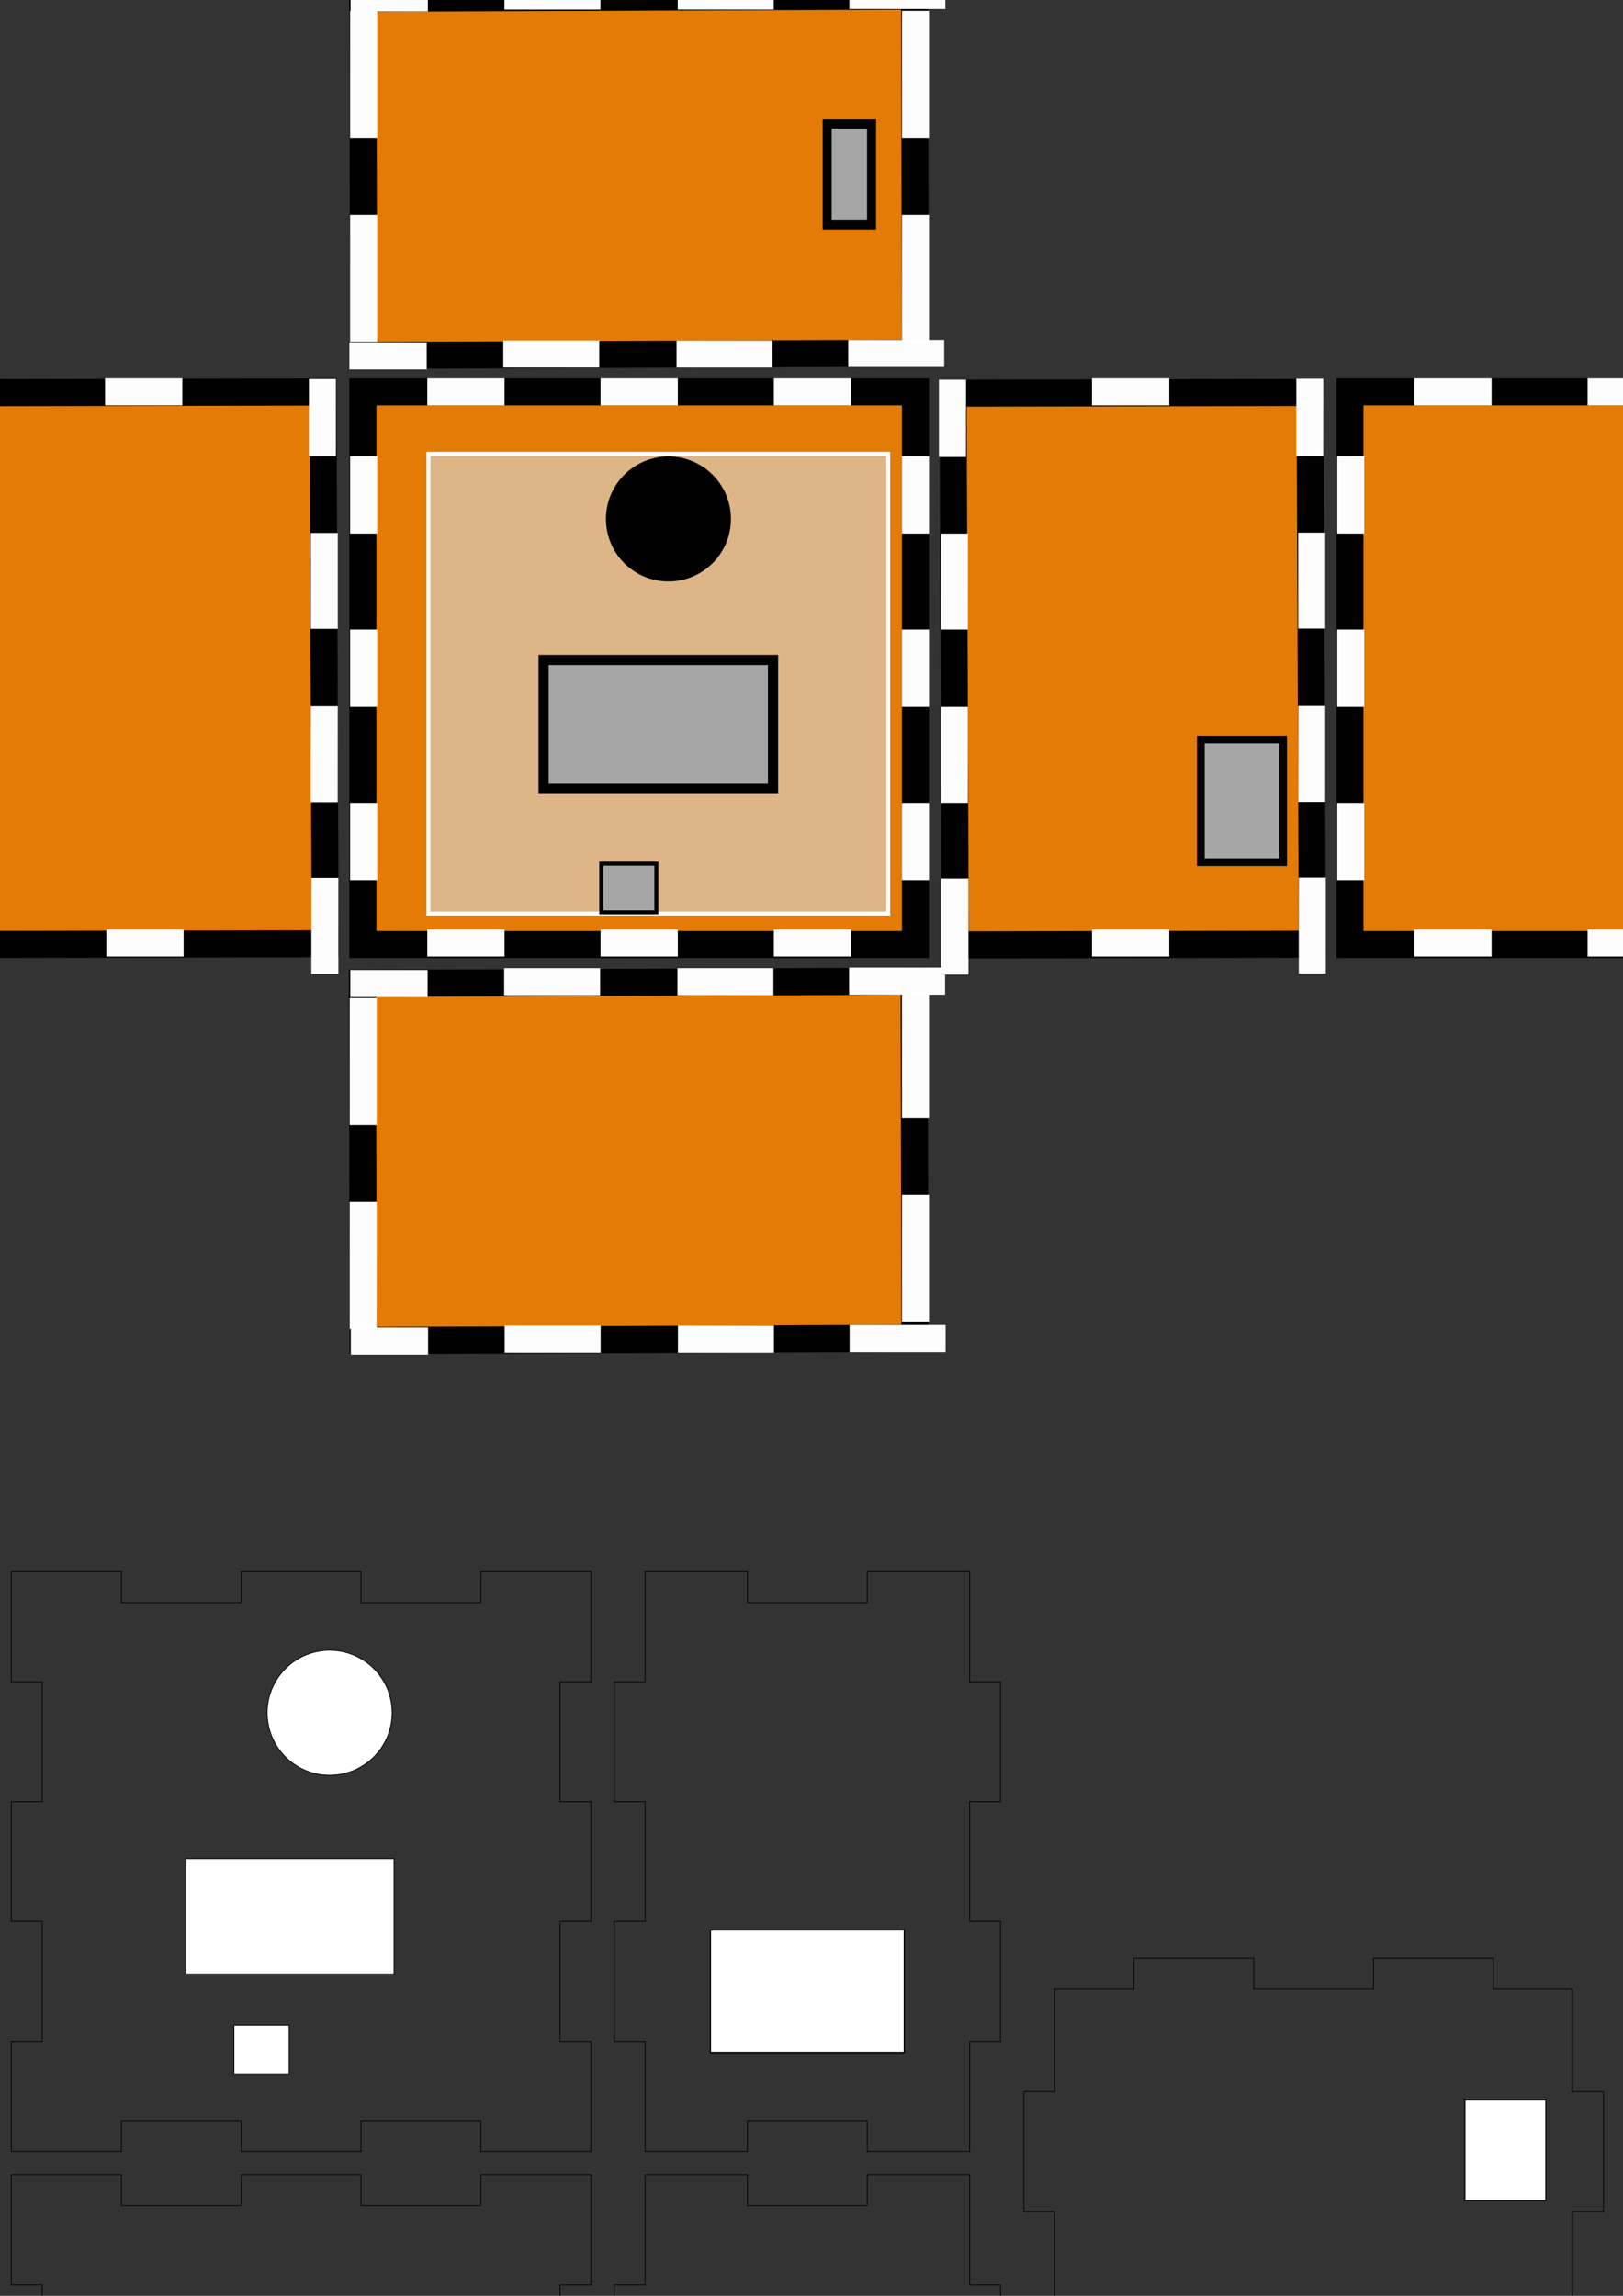 <?xml version="1.0" encoding="UTF-8" standalone="no"?>
<!-- Created with Inkscape (http://www.inkscape.org/) -->

<svg
   width="210mm"
   height="297mm"
   viewBox="0 0 210 297"
   version="1.1"
   id="svg1"
   inkscape:version="1.3.2 (091e20e, 2023-11-25, custom)"
   sodipodi:docname="E7020E_Box.svg"
   xml:space="preserve"
   xmlns:inkscape="http://www.inkscape.org/namespaces/inkscape"
   xmlns:sodipodi="http://sodipodi.sourceforge.net/DTD/sodipodi-0.dtd"
   xmlns="http://www.w3.org/2000/svg"
   xmlns:svg="http://www.w3.org/2000/svg"><rect x="0" y="0" width="210" height="297" fill="#333333" stroke="none"/><sodipodi:namedview
     id="namedview1"
     pagecolor="#ffffff"
     bordercolor="#000000"
     borderopacity="0"
     inkscape:showpageshadow="2"
     inkscape:pageopacity="0.0"
     inkscape:pagecheckerboard="0"
     inkscape:deskcolor="#ffffff"
     inkscape:document-units="mm"
     inkscape:zoom="0.77860554"
     inkscape:cx="192.65211"
     inkscape:cy="988.94749"
     inkscape:window-width="1920"
     inkscape:window-height="1112"
     inkscape:window-x="-8"
     inkscape:window-y="-8"
     inkscape:window-maximized="1"
     inkscape:current-layer="layer1"
     inkscape:export-bgcolor="#ffffff00" /><defs
     id="defs1"><filter
       id="mask-powermask-path-effect30_inverse"
       inkscape:label="filtermask-powermask-path-effect30"
       style="color-interpolation-filters:sRGB"
       height="100"
       width="100"
       x="-50"
       y="-50"><feColorMatrix
         id="mask-powermask-path-effect30_primitive1"
         values="1"
         type="saturate"
         result="fbSourceGraphic" /><feColorMatrix
         id="mask-powermask-path-effect30_primitive2"
         values="-1 0 0 0 1 0 -1 0 0 1 0 0 -1 0 1 0 0 0 1 0 "
         in="fbSourceGraphic" /></filter><filter
       id="mask-powermask-path-effect31_inverse"
       inkscape:label="filtermask-powermask-path-effect31"
       style="color-interpolation-filters:sRGB"
       height="100"
       width="100"
       x="-50"
       y="-50"><feColorMatrix
         id="mask-powermask-path-effect31_primitive1"
         values="1"
         type="saturate"
         result="fbSourceGraphic" /><feColorMatrix
         id="mask-powermask-path-effect31_primitive2"
         values="-1 0 0 0 1 0 -1 0 0 1 0 0 -1 0 1 0 0 0 1 0 "
         in="fbSourceGraphic" /></filter><filter
       id="mask-powermask-path-effect32_inverse"
       inkscape:label="filtermask-powermask-path-effect32"
       style="color-interpolation-filters:sRGB"
       height="100"
       width="100"
       x="-50"
       y="-50"><feColorMatrix
         id="mask-powermask-path-effect32_primitive1"
         values="1"
         type="saturate"
         result="fbSourceGraphic" /><feColorMatrix
         id="mask-powermask-path-effect32_primitive2"
         values="-1 0 0 0 1 0 -1 0 0 1 0 0 -1 0 1 0 0 0 1 0 "
         in="fbSourceGraphic" /></filter><filter
       id="mask-powermask-path-effect33_inverse"
       inkscape:label="filtermask-powermask-path-effect33"
       style="color-interpolation-filters:sRGB"
       height="100"
       width="100"
       x="-50"
       y="-50"><feColorMatrix
         id="mask-powermask-path-effect33_primitive1"
         values="1"
         type="saturate"
         result="fbSourceGraphic" /><feColorMatrix
         id="mask-powermask-path-effect33_primitive2"
         values="-1 0 0 0 1 0 -1 0 0 1 0 0 -1 0 1 0 0 0 1 0 "
         in="fbSourceGraphic" /></filter><filter
       id="mask-powermask-path-effect34_inverse"
       inkscape:label="filtermask-powermask-path-effect34"
       style="color-interpolation-filters:sRGB"
       height="100"
       width="100"
       x="-50"
       y="-50"><feColorMatrix
         id="mask-powermask-path-effect34_primitive1"
         values="1"
         type="saturate"
         result="fbSourceGraphic" /><feColorMatrix
         id="mask-powermask-path-effect34_primitive2"
         values="-1 0 0 0 1 0 -1 0 0 1 0 0 -1 0 1 0 0 0 1 0 "
         in="fbSourceGraphic" /></filter><filter
       id="mask-powermask-path-effect35_inverse"
       inkscape:label="filtermask-powermask-path-effect35"
       style="color-interpolation-filters:sRGB"
       height="100"
       width="100"
       x="-50"
       y="-50"><feColorMatrix
         id="mask-powermask-path-effect35_primitive1"
         values="1"
         type="saturate"
         result="fbSourceGraphic" /><feColorMatrix
         id="mask-powermask-path-effect35_primitive2"
         values="-1 0 0 0 1 0 -1 0 0 1 0 0 -1 0 1 0 0 0 1 0 "
         in="fbSourceGraphic" /></filter><filter
       id="mask-powermask-path-effect36_inverse"
       inkscape:label="filtermask-powermask-path-effect36"
       style="color-interpolation-filters:sRGB"
       height="100"
       width="100"
       x="-50"
       y="-50"><feColorMatrix
         id="mask-powermask-path-effect36_primitive1"
         values="1"
         type="saturate"
         result="fbSourceGraphic" /><feColorMatrix
         id="mask-powermask-path-effect36_primitive2"
         values="-1 0 0 0 1 0 -1 0 0 1 0 0 -1 0 1 0 0 0 1 0 "
         in="fbSourceGraphic" /></filter><filter
       id="mask-powermask-path-effect37_inverse"
       inkscape:label="filtermask-powermask-path-effect37"
       style="color-interpolation-filters:sRGB"
       height="100"
       width="100"
       x="-50"
       y="-50"><feColorMatrix
         id="mask-powermask-path-effect37_primitive1"
         values="1"
         type="saturate"
         result="fbSourceGraphic" /><feColorMatrix
         id="mask-powermask-path-effect37_primitive2"
         values="-1 0 0 0 1 0 -1 0 0 1 0 0 -1 0 1 0 0 0 1 0 "
         in="fbSourceGraphic" /></filter><filter
       id="mask-powermask-path-effect38_inverse"
       inkscape:label="filtermask-powermask-path-effect38"
       style="color-interpolation-filters:sRGB"
       height="100"
       width="100"
       x="-50"
       y="-50"><feColorMatrix
         id="mask-powermask-path-effect38_primitive1"
         values="1"
         type="saturate"
         result="fbSourceGraphic" /><feColorMatrix
         id="mask-powermask-path-effect38_primitive2"
         values="-1 0 0 0 1 0 -1 0 0 1 0 0 -1 0 1 0 0 0 1 0 "
         in="fbSourceGraphic" /></filter><filter
       id="mask-powermask-path-effect39_inverse"
       inkscape:label="filtermask-powermask-path-effect39"
       style="color-interpolation-filters:sRGB"
       height="100"
       width="100"
       x="-50"
       y="-50"><feColorMatrix
         id="mask-powermask-path-effect39_primitive1"
         values="1"
         type="saturate"
         result="fbSourceGraphic" /><feColorMatrix
         id="mask-powermask-path-effect39_primitive2"
         values="-1 0 0 0 1 0 -1 0 0 1 0 0 -1 0 1 0 0 0 1 0 "
         in="fbSourceGraphic" /></filter><filter
       id="mask-powermask-path-effect40_inverse"
       inkscape:label="filtermask-powermask-path-effect40"
       style="color-interpolation-filters:sRGB"
       height="100"
       width="100"
       x="-50"
       y="-50"><feColorMatrix
         id="mask-powermask-path-effect40_primitive1"
         values="1"
         type="saturate"
         result="fbSourceGraphic" /><feColorMatrix
         id="mask-powermask-path-effect40_primitive2"
         values="-1 0 0 0 1 0 -1 0 0 1 0 0 -1 0 1 0 0 0 1 0 "
         in="fbSourceGraphic" /></filter><filter
       id="mask-powermask-path-effect41_inverse"
       inkscape:label="filtermask-powermask-path-effect41"
       style="color-interpolation-filters:sRGB"
       height="100"
       width="100"
       x="-50"
       y="-50"><feColorMatrix
         id="mask-powermask-path-effect41_primitive1"
         values="1"
         type="saturate"
         result="fbSourceGraphic" /><feColorMatrix
         id="mask-powermask-path-effect41_primitive2"
         values="-1 0 0 0 1 0 -1 0 0 1 0 0 -1 0 1 0 0 0 1 0 "
         in="fbSourceGraphic" /></filter><filter
       id="mask-powermask-path-effect53_inverse"
       inkscape:label="filtermask-powermask-path-effect53"
       style="color-interpolation-filters:sRGB"
       height="100"
       width="100"
       x="-50"
       y="-50"><feColorMatrix
         id="mask-powermask-path-effect53_primitive1"
         values="1"
         type="saturate"
         result="fbSourceGraphic" /><feColorMatrix
         id="mask-powermask-path-effect53_primitive2"
         values="-1 0 0 0 1 0 -1 0 0 1 0 0 -1 0 1 0 0 0 1 0 "
         in="fbSourceGraphic" /></filter><filter
       id="mask-powermask-path-effect54_inverse"
       inkscape:label="filtermask-powermask-path-effect54"
       style="color-interpolation-filters:sRGB"
       height="100"
       width="100"
       x="-50"
       y="-50"><feColorMatrix
         id="mask-powermask-path-effect54_primitive1"
         values="1"
         type="saturate"
         result="fbSourceGraphic" /><feColorMatrix
         id="mask-powermask-path-effect54_primitive2"
         values="-1 0 0 0 1 0 -1 0 0 1 0 0 -1 0 1 0 0 0 1 0 "
         in="fbSourceGraphic" /></filter><filter
       id="mask-powermask-path-effect55_inverse"
       inkscape:label="filtermask-powermask-path-effect55"
       style="color-interpolation-filters:sRGB"
       height="100"
       width="100"
       x="-50"
       y="-50"><feColorMatrix
         id="mask-powermask-path-effect55_primitive1"
         values="1"
         type="saturate"
         result="fbSourceGraphic" /><feColorMatrix
         id="mask-powermask-path-effect55_primitive2"
         values="-1 0 0 0 1 0 -1 0 0 1 0 0 -1 0 1 0 0 0 1 0 "
         in="fbSourceGraphic" /></filter><filter
       id="mask-powermask-path-effect56_inverse"
       inkscape:label="filtermask-powermask-path-effect56"
       style="color-interpolation-filters:sRGB"
       height="100"
       width="100"
       x="-50"
       y="-50"><feColorMatrix
         id="mask-powermask-path-effect56_primitive1"
         values="1"
         type="saturate"
         result="fbSourceGraphic" /><feColorMatrix
         id="mask-powermask-path-effect56_primitive2"
         values="-1 0 0 0 1 0 -1 0 0 1 0 0 -1 0 1 0 0 0 1 0 "
         in="fbSourceGraphic" /></filter><filter
       id="mask-powermask-path-effect57_inverse"
       inkscape:label="filtermask-powermask-path-effect57"
       style="color-interpolation-filters:sRGB"
       height="100"
       width="100"
       x="-50"
       y="-50"><feColorMatrix
         id="mask-powermask-path-effect57_primitive1"
         values="1"
         type="saturate"
         result="fbSourceGraphic" /><feColorMatrix
         id="mask-powermask-path-effect57_primitive2"
         values="-1 0 0 0 1 0 -1 0 0 1 0 0 -1 0 1 0 0 0 1 0 "
         in="fbSourceGraphic" /></filter><filter
       id="mask-powermask-path-effect58_inverse"
       inkscape:label="filtermask-powermask-path-effect58"
       style="color-interpolation-filters:sRGB"
       height="100"
       width="100"
       x="-50"
       y="-50"><feColorMatrix
         id="mask-powermask-path-effect58_primitive1"
         values="1"
         type="saturate"
         result="fbSourceGraphic" /><feColorMatrix
         id="mask-powermask-path-effect58_primitive2"
         values="-1 0 0 0 1 0 -1 0 0 1 0 0 -1 0 1 0 0 0 1 0 "
         in="fbSourceGraphic" /></filter><filter
       id="mask-powermask-path-effect59_inverse"
       inkscape:label="filtermask-powermask-path-effect59"
       style="color-interpolation-filters:sRGB"
       height="100"
       width="100"
       x="-50"
       y="-50"><feColorMatrix
         id="mask-powermask-path-effect59_primitive1"
         values="1"
         type="saturate"
         result="fbSourceGraphic" /><feColorMatrix
         id="mask-powermask-path-effect59_primitive2"
         values="-1 0 0 0 1 0 -1 0 0 1 0 0 -1 0 1 0 0 0 1 0 "
         in="fbSourceGraphic" /></filter><filter
       id="mask-powermask-path-effect60_inverse"
       inkscape:label="filtermask-powermask-path-effect60"
       style="color-interpolation-filters:sRGB"
       height="100"
       width="100"
       x="-50"
       y="-50"><feColorMatrix
         id="mask-powermask-path-effect60_primitive1"
         values="1"
         type="saturate"
         result="fbSourceGraphic" /><feColorMatrix
         id="mask-powermask-path-effect60_primitive2"
         values="-1 0 0 0 1 0 -1 0 0 1 0 0 -1 0 1 0 0 0 1 0 "
         in="fbSourceGraphic" /></filter><filter
       id="mask-powermask-path-effect61_inverse"
       inkscape:label="filtermask-powermask-path-effect61"
       style="color-interpolation-filters:sRGB"
       height="100"
       width="100"
       x="-50"
       y="-50"><feColorMatrix
         id="mask-powermask-path-effect61_primitive1"
         values="1"
         type="saturate"
         result="fbSourceGraphic" /><feColorMatrix
         id="mask-powermask-path-effect61_primitive2"
         values="-1 0 0 0 1 0 -1 0 0 1 0 0 -1 0 1 0 0 0 1 0 "
         in="fbSourceGraphic" /></filter><filter
       id="mask-powermask-path-effect62_inverse"
       inkscape:label="filtermask-powermask-path-effect62"
       style="color-interpolation-filters:sRGB"
       height="100"
       width="100"
       x="-50"
       y="-50"><feColorMatrix
         id="mask-powermask-path-effect62_primitive1"
         values="1"
         type="saturate"
         result="fbSourceGraphic" /><feColorMatrix
         id="mask-powermask-path-effect62_primitive2"
         values="-1 0 0 0 1 0 -1 0 0 1 0 0 -1 0 1 0 0 0 1 0 "
         in="fbSourceGraphic" /></filter><filter
       id="mask-powermask-path-effect63_inverse"
       inkscape:label="filtermask-powermask-path-effect63"
       style="color-interpolation-filters:sRGB"
       height="100"
       width="100"
       x="-50"
       y="-50"><feColorMatrix
         id="mask-powermask-path-effect63_primitive1"
         values="1"
         type="saturate"
         result="fbSourceGraphic" /><feColorMatrix
         id="mask-powermask-path-effect63_primitive2"
         values="-1 0 0 0 1 0 -1 0 0 1 0 0 -1 0 1 0 0 0 1 0 "
         in="fbSourceGraphic" /></filter><filter
       id="mask-powermask-path-effect64_inverse"
       inkscape:label="filtermask-powermask-path-effect64"
       style="color-interpolation-filters:sRGB"
       height="100"
       width="100"
       x="-50"
       y="-50"><feColorMatrix
         id="mask-powermask-path-effect64_primitive1"
         values="1"
         type="saturate"
         result="fbSourceGraphic" /><feColorMatrix
         id="mask-powermask-path-effect64_primitive2"
         values="-1 0 0 0 1 0 -1 0 0 1 0 0 -1 0 1 0 0 0 1 0 "
         in="fbSourceGraphic" /></filter><filter
       id="mask-powermask-path-effect65_inverse"
       inkscape:label="filtermask-powermask-path-effect65"
       style="color-interpolation-filters:sRGB"
       height="100"
       width="100"
       x="-50"
       y="-50"><feColorMatrix
         id="mask-powermask-path-effect65_primitive1"
         values="1"
         type="saturate"
         result="fbSourceGraphic" /><feColorMatrix
         id="mask-powermask-path-effect65_primitive2"
         values="-1 0 0 0 1 0 -1 0 0 1 0 0 -1 0 1 0 0 0 1 0 "
         in="fbSourceGraphic" /></filter></defs><g
     inkscape:label="Layer 1"
     inkscape:groupmode="layer"
     id="layer1"><rect
       style="fill:#ec7f05;fill-opacity:0.953;stroke:#000000;stroke-width:3.5;stroke-linecap:round;stroke-dasharray:none;stroke-opacity:1;paint-order:fill markers stroke"
       id="rect1"
       width="71.5"
       height="71.5"
       x="46.954"
       y="50.694"
       ry="0" /><rect
       style="fill:#ec7f05;fill-opacity:0.953;stroke:#000000;stroke-width:3.5;stroke-linecap:round;stroke-dasharray:none;stroke-opacity:1;paint-order:fill markers stroke"
       id="rect2-3-5-4"
       width="46.195"
       height="71.381"
       x="-46.161"
       y="46.958"
       transform="matrix(-0.002,-1,1,-0.004,0,0)" /><rect
       style="fill:#ec7f05;fill-opacity:0.953;stroke:#000000;stroke-width:3.5;stroke-linecap:round;stroke-dasharray:none;stroke-opacity:1;paint-order:fill markers stroke"
       id="rect2-3-5-4-3"
       width="46.195"
       height="71.381"
       x="-173.597"
       y="46.646"
       transform="matrix(-0.002,-1,1,-0.004,0,0)" /><rect
       style="fill:#ec7f05;fill-opacity:0.953;stroke:#000000;stroke-width:3.5;stroke-linecap:round;stroke-dasharray:none;stroke-opacity:1;paint-order:fill markers stroke"
       id="rect2-3-5-4-1"
       width="46.195"
       height="71.381"
       x="-4.604"
       y="50.799"
       transform="matrix(1,-0.002,0.004,1,0,0)" /><rect
       style="fill:#ec7f05;fill-opacity:0.953;stroke:#000000;stroke-width:3.5;stroke-linecap:round;stroke-dasharray:none;stroke-opacity:1;paint-order:fill markers stroke"
       id="rect2-3-5-4-1-7"
       width="46.195"
       height="71.381"
       x="123.108"
       y="51.111"
       transform="matrix(1,-0.002,0.004,1,0,0)" /><rect
       style="fill:#d9d9d9;fill-opacity:0.612;stroke:#ffffff;stroke-width:0.513;stroke-linecap:round;stroke-dasharray:none;stroke-opacity:1;paint-order:fill markers stroke"
       id="rect9"
       width="59.487"
       height="59.487"
       x="55.437"
       y="58.699" /><rect
       style="fill:#a6a6a6;fill-opacity:1;stroke:#000000;stroke-width:1.316;stroke-linecap:round;stroke-dasharray:none;stroke-opacity:1;paint-order:fill markers stroke"
       id="rect3-6"
       width="29.684"
       height="16.684"
       x="70.338"
       y="85.375" /><ellipse
       style="fill:#000000;fill-opacity:1;stroke:#000000;stroke-width:1.403;stroke-linecap:round;stroke-dasharray:none;stroke-opacity:0;paint-order:fill markers stroke"
       id="path3"
       cx="-86.49"
       cy="67.136"
       transform="scale(-1,1)"
       rx="8.085"
       ry="8.085" /><rect
       style="fill:#000000;fill-opacity:1;stroke:#000000;stroke-width:1.961;stroke-linecap:round;stroke-dasharray:none;stroke-opacity:0;paint-order:fill markers stroke"
       id="rect4"
       width="6.999"
       height="1.9073486e-06"
       x="74.671"
       y="104.579" /><rect
       style="fill:#a6a6a6;fill-opacity:1;stroke:#000000;stroke-width:1;stroke-linecap:round;stroke-dasharray:none;stroke-opacity:1;paint-order:fill markers stroke"
       id="rect5"
       width="10.648"
       height="15.878"
       x="155.372"
       y="95.659" /><rect
       style="fill:#a6a6a6;fill-opacity:1;stroke:#000000;stroke-width:0.515;stroke-linecap:round;stroke-dasharray:none;stroke-opacity:1;paint-order:fill markers stroke"
       id="rect5-4"
       width="6.297"
       height="7.126"
       x="111.734"
       y="-84.923"
       transform="rotate(90)" /><rect
       style="fill:#a6a6a6;fill-opacity:1;stroke:#000000;stroke-width:1.166;stroke-linecap:round;stroke-opacity:1;paint-order:fill markers stroke"
       id="rect3"
       width="5.743"
       height="13.049"
       x="107.029"
       y="16.046" /><rect
       style="font-variation-settings:'wght' 700;fill:#ffffff;fill-opacity:0.992;stroke-width:0.742;stroke-linecap:round;paint-order:fill markers stroke"
       id="rect6"
       width="3.5"
       height="10"
       x="116.704"
       y="59.024" /><rect
       style="font-variation-settings:'wght' 700;fill:#ffffff;fill-opacity:0.992;stroke-width:0.742;stroke-linecap:round;paint-order:fill markers stroke"
       id="rect6-7"
       width="3.5"
       height="10"
       x="116.704"
       y="81.444" /><rect
       style="font-variation-settings:'wght' 700;fill:#ffffff;fill-opacity:0.992;stroke-width:0.742;stroke-linecap:round;paint-order:fill markers stroke"
       id="rect6-1"
       width="3.5"
       height="10"
       x="116.704"
       y="103.863" /><rect
       style="font-variation-settings:'wght' 700;fill:#ffffff;fill-opacity:0.992;stroke-width:0.742;stroke-linecap:round;paint-order:fill markers stroke"
       id="rect6-5"
       width="3.5"
       height="10"
       x="121.488"
       y="49.116" /><rect
       style="font-variation-settings:'wght' 700;fill:#ffffff;fill-opacity:0.992;stroke-width:0.827;stroke-linecap:round;paint-order:fill markers stroke"
       id="rect6-7-6"
       width="3.5"
       height="12.419"
       x="121.728"
       y="69.024" /><rect
       style="font-variation-settings:'wght' 700;fill:#ffffff;fill-opacity:0.992;stroke-width:0.827;stroke-linecap:round;paint-order:fill markers stroke"
       id="rect6-1-2"
       width="3.5"
       height="12.419"
       x="121.728"
       y="91.444" /><rect
       style="font-variation-settings:'wght' 700;fill:#ffffff;fill-opacity:0.992;stroke-width:0.827;stroke-linecap:round;paint-order:fill markers stroke"
       id="rect6-1-2-2"
       width="3.5"
       height="12.419"
       x="121.804"
       y="113.653" /><rect
       style="font-variation-settings:'wght' 700;fill:#ffffff;fill-opacity:0.992;stroke-width:0.742;stroke-linecap:round;paint-order:fill markers stroke"
       id="rect6-5-15"
       width="3.5"
       height="10"
       x="39.968"
       y="49.03" /><rect
       style="font-variation-settings:'wght' 700;fill:#ffffff;fill-opacity:0.992;stroke-width:0.827;stroke-linecap:round;paint-order:fill markers stroke"
       id="rect6-7-6-4"
       width="3.5"
       height="12.419"
       x="40.208"
       y="68.939" /><rect
       style="font-variation-settings:'wght' 700;fill:#ffffff;fill-opacity:0.992;stroke-width:0.827;stroke-linecap:round;paint-order:fill markers stroke"
       id="rect6-1-2-7"
       width="3.5"
       height="12.419"
       x="40.208"
       y="91.358" /><rect
       style="font-variation-settings:'wght' 700;fill:#ffffff;fill-opacity:0.992;stroke-width:0.827;stroke-linecap:round;paint-order:fill markers stroke"
       id="rect6-1-2-2-4"
       width="3.5"
       height="12.419"
       x="40.285"
       y="113.568" /><rect
       style="font-variation-settings:'wght' 700;fill:#ffffff;fill-opacity:0.992;stroke-width:0.742;stroke-linecap:round;paint-order:fill markers stroke"
       id="rect6-5-15-5"
       width="3.5"
       height="10"
       x="-6.285"
       y="48.918" /><rect
       style="font-variation-settings:'wght' 700;fill:#ffffff;fill-opacity:0.992;stroke-width:0.827;stroke-linecap:round;paint-order:fill markers stroke"
       id="rect6-7-6-4-2"
       width="3.5"
       height="12.419"
       x="-6.045"
       y="68.827" /><rect
       style="font-variation-settings:'wght' 700;fill:#ffffff;fill-opacity:0.992;stroke-width:0.827;stroke-linecap:round;paint-order:fill markers stroke"
       id="rect6-1-2-7-6"
       width="3.5"
       height="12.419"
       x="-6.045"
       y="91.246" /><rect
       style="font-variation-settings:'wght' 700;fill:#ffffff;fill-opacity:0.992;stroke-width:0.827;stroke-linecap:round;paint-order:fill markers stroke"
       id="rect6-1-2-2-4-7"
       width="3.5"
       height="12.419"
       x="-5.969"
       y="113.456" /><rect
       style="font-variation-settings:'wght' 700;fill:#ffffff;fill-opacity:0.992;stroke-width:0.742;stroke-linecap:round;paint-order:fill markers stroke"
       id="rect6-5-1"
       width="3.5"
       height="10"
       x="-128.994"
       y="45.325"
       transform="rotate(-90)" /><rect
       style="font-variation-settings:'wght' 700;fill:#ffffff;fill-opacity:0.992;stroke-width:0.827;stroke-linecap:round;paint-order:fill markers stroke"
       id="rect6-7-6-7"
       width="3.5"
       height="12.419"
       x="-128.754"
       y="65.233"
       transform="rotate(-90)" /><rect
       style="font-variation-settings:'wght' 700;fill:#ffffff;fill-opacity:0.992;stroke-width:0.827;stroke-linecap:round;paint-order:fill markers stroke"
       id="rect6-1-2-1"
       width="3.5"
       height="12.419"
       x="-128.754"
       y="87.653"
       transform="rotate(-90)" /><rect
       style="font-variation-settings:'wght' 700;fill:#ffffff;fill-opacity:0.992;stroke-width:0.827;stroke-linecap:round;paint-order:fill markers stroke"
       id="rect6-1-2-2-7"
       width="3.5"
       height="12.419"
       x="-128.678"
       y="109.862"
       transform="rotate(-90)" /><rect
       style="font-variation-settings:'wght' 700;fill:#ffffff;fill-opacity:0.992;stroke-width:0.742;stroke-linecap:round;paint-order:fill markers stroke"
       id="rect6-5-1-4"
       width="3.5"
       height="10"
       x="-175.223"
       y="45.392"
       transform="rotate(-90)" /><rect
       style="font-variation-settings:'wght' 700;fill:#ffffff;fill-opacity:0.992;stroke-width:0.827;stroke-linecap:round;paint-order:fill markers stroke"
       id="rect6-7-6-7-3"
       width="3.5"
       height="12.419"
       x="-174.982"
       y="65.3"
       transform="rotate(-90)" /><rect
       style="font-variation-settings:'wght' 700;fill:#ffffff;fill-opacity:0.992;stroke-width:0.827;stroke-linecap:round;paint-order:fill markers stroke"
       id="rect6-1-2-1-46"
       width="3.5"
       height="12.419"
       x="-174.982"
       y="87.72"
       transform="rotate(-90)" /><rect
       style="font-variation-settings:'wght' 700;fill:#ffffff;fill-opacity:0.992;stroke-width:0.827;stroke-linecap:round;paint-order:fill markers stroke"
       id="rect6-1-2-2-7-9"
       width="3.5"
       height="12.419"
       x="-174.906"
       y="109.929"
       transform="rotate(-90)" /><rect
       style="font-variation-settings:'wght' 700;fill:#ffffff;fill-opacity:0.992;stroke-width:0.742;stroke-linecap:round;paint-order:fill markers stroke"
       id="rect6-5-1-8"
       width="3.5"
       height="10"
       x="-47.79"
       y="45.212"
       transform="rotate(-90)" /><rect
       style="font-variation-settings:'wght' 700;fill:#ffffff;fill-opacity:0.992;stroke-width:0.827;stroke-linecap:round;paint-order:fill markers stroke"
       id="rect6-7-6-7-5"
       width="3.5"
       height="12.419"
       x="-47.55"
       y="65.12"
       transform="rotate(-90)" /><rect
       style="font-variation-settings:'wght' 700;fill:#ffffff;fill-opacity:0.992;stroke-width:0.827;stroke-linecap:round;paint-order:fill markers stroke"
       id="rect6-1-2-1-4"
       width="3.5"
       height="12.419"
       x="-47.55"
       y="87.54"
       transform="rotate(-90)" /><rect
       style="font-variation-settings:'wght' 700;fill:#ffffff;fill-opacity:0.992;stroke-width:0.827;stroke-linecap:round;paint-order:fill markers stroke"
       id="rect6-1-2-2-7-8"
       width="3.5"
       height="12.419"
       x="-47.473"
       y="109.749"
       transform="rotate(-90)" /><rect
       style="font-variation-settings:'wght' 700;fill:#ffffff;fill-opacity:0.992;stroke-width:0.742;stroke-linecap:round;paint-order:fill markers stroke"
       id="rect6-5-1-8-8"
       width="3.5"
       height="10"
       x="-1.484"
       y="45.363"
       transform="rotate(-90)" /><rect
       style="font-variation-settings:'wght' 700;fill:#ffffff;fill-opacity:0.992;stroke-width:0.742;stroke-linecap:round;paint-order:fill markers stroke"
       id="rect6-5-1-8-8-0"
       width="3.5"
       height="10"
       x="-52.444"
       y="13.592"
       transform="rotate(-90)" /><rect
       style="font-variation-settings:'wght' 700;fill:#ffffff;fill-opacity:0.992;stroke-width:0.742;stroke-linecap:round;paint-order:fill markers stroke"
       id="rect6-5-1-8-8-0-2"
       width="3.5"
       height="10"
       x="-123.751"
       y="13.758"
       transform="rotate(-90)" /><rect
       style="font-variation-settings:'wght' 700;fill:#ffffff;fill-opacity:0.992;stroke-width:0.742;stroke-linecap:round;paint-order:fill markers stroke"
       id="rect6-5-1-8-8-0-6"
       width="3.5"
       height="10"
       x="-52.444"
       y="141.289"
       transform="rotate(-90)" /><rect
       style="font-variation-settings:'wght' 700;fill:#ffffff;fill-opacity:0.992;stroke-width:0.742;stroke-linecap:round;paint-order:fill markers stroke"
       id="rect6-5-1-8-8-0-6-7"
       width="3.5"
       height="10"
       x="-123.751"
       y="141.289"
       transform="rotate(-90)" /><rect
       style="font-variation-settings:'wght' 700;fill:#ffffff;fill-opacity:0.992;stroke-width:0.951;stroke-linecap:round;paint-order:fill markers stroke"
       id="rect6-5-1-8-8-0-4"
       width="3.5"
       height="16.427"
       x="45.301"
       y="27.784" /><rect
       style="font-variation-settings:'wght' 700;fill:#ffffff;fill-opacity:0.992;stroke-width:0.951;stroke-linecap:round;paint-order:fill markers stroke"
       id="rect6-5-1-8-8-0-4-7"
       width="3.5"
       height="16.427"
       x="45.301"
       y="1.408" /><rect
       style="font-variation-settings:'wght' 700;fill:#ffffff;fill-opacity:0.992;stroke-width:0.951;stroke-linecap:round;paint-order:fill markers stroke"
       id="rect6-5-1-8-8-0-4-4"
       width="3.5"
       height="16.427"
       x="116.704"
       y="27.784" /><rect
       style="font-variation-settings:'wght' 700;fill:#ffffff;fill-opacity:0.992;stroke-width:0.951;stroke-linecap:round;paint-order:fill markers stroke"
       id="rect6-5-1-8-8-0-4-7-2"
       width="3.5"
       height="16.427"
       x="116.704"
       y="1.408" /><rect
       style="font-variation-settings:'wght' 700;fill:#ffffff;fill-opacity:0.992;stroke-width:0.951;stroke-linecap:round;paint-order:fill markers stroke"
       id="rect6-5-1-8-8-0-4-4-4"
       width="3.5"
       height="16.427"
       x="-120.204"
       y="-144.593"
       transform="scale(-1)" /><rect
       style="font-variation-settings:'wght' 700;fill:#ffffff;fill-opacity:0.992;stroke-width:0.951;stroke-linecap:round;paint-order:fill markers stroke"
       id="rect6-5-1-8-8-0-4-7-2-7"
       width="3.5"
       height="16.427"
       x="-120.204"
       y="-170.97"
       transform="scale(-1)" /><rect
       style="font-variation-settings:'wght' 700;fill:#ffffff;fill-opacity:0.992;stroke-width:0.951;stroke-linecap:round;paint-order:fill markers stroke"
       id="rect6-5-1-8-8-0-4-4-4-5"
       width="3.5"
       height="16.427"
       x="-48.748"
       y="-145.539"
       transform="scale(-1)" /><rect
       style="font-variation-settings:'wght' 700;fill:#ffffff;fill-opacity:0.992;stroke-width:0.951;stroke-linecap:round;paint-order:fill markers stroke"
       id="rect6-5-1-8-8-0-4-7-2-7-0"
       width="3.5"
       height="16.427"
       x="-48.748"
       y="-171.916"
       transform="scale(-1)" /><rect
       style="font-variation-settings:'wght' 700;fill:#ffffff;fill-opacity:0.992;stroke-width:0.827;stroke-linecap:round;paint-order:fill markers stroke"
       id="rect6-7-6-7-5-6"
       width="3.5"
       height="12.419"
       x="-1.244"
       y="65.272"
       transform="rotate(-90)" /><rect
       style="font-variation-settings:'wght' 700;fill:#ffffff;fill-opacity:0.992;stroke-width:0.827;stroke-linecap:round;paint-order:fill markers stroke"
       id="rect6-1-2-1-4-0"
       width="3.5"
       height="12.419"
       x="-1.244"
       y="87.691"
       transform="rotate(-90)" /><rect
       style="font-variation-settings:'wght' 700;fill:#ffffff;fill-opacity:0.992;stroke-width:0.827;stroke-linecap:round;paint-order:fill markers stroke"
       id="rect6-1-2-2-7-8-9"
       width="3.5"
       height="12.419"
       x="-1.168"
       y="109.901"
       transform="rotate(-90)" /><rect
       style="font-variation-settings:'wght' 700;fill:#ffffff;fill-opacity:0.992;stroke-width:0.742;stroke-linecap:round;paint-order:fill markers stroke"
       id="rect6-5-5"
       width="3.5"
       height="10"
       x="167.728"
       y="48.996" /><rect
       style="font-variation-settings:'wght' 700;fill:#ffffff;fill-opacity:0.992;stroke-width:0.827;stroke-linecap:round;paint-order:fill markers stroke"
       id="rect6-7-6-2"
       width="3.5"
       height="12.419"
       x="167.969"
       y="68.904" /><rect
       style="font-variation-settings:'wght' 700;fill:#ffffff;fill-opacity:0.992;stroke-width:0.827;stroke-linecap:round;paint-order:fill markers stroke"
       id="rect6-1-2-0"
       width="3.5"
       height="12.419"
       x="167.969"
       y="91.323" /><rect
       style="font-variation-settings:'wght' 700;fill:#ffffff;fill-opacity:0.992;stroke-width:0.827;stroke-linecap:round;paint-order:fill markers stroke"
       id="rect6-1-2-2-9"
       width="3.5"
       height="12.419"
       x="168.045"
       y="113.533" /><rect
       style="font-variation-settings:'wght' 700;fill:#ffffff;fill-opacity:0.992;stroke-width:0.742;stroke-linecap:round;paint-order:fill markers stroke"
       id="rect6-16"
       width="3.5"
       height="10"
       x="120.251"
       y="-110.123"
       transform="rotate(90)" /><rect
       style="font-variation-settings:'wght' 700;fill:#ffffff;fill-opacity:0.992;stroke-width:0.742;stroke-linecap:round;paint-order:fill markers stroke"
       id="rect6-7-9"
       width="3.5"
       height="10"
       x="120.251"
       y="-87.704"
       transform="rotate(90)" /><rect
       style="font-variation-settings:'wght' 700;fill:#ffffff;fill-opacity:0.992;stroke-width:0.742;stroke-linecap:round;paint-order:fill markers stroke"
       id="rect6-1-1"
       width="3.5"
       height="10"
       x="120.251"
       y="-65.285"
       transform="rotate(90)" /><rect
       style="font-variation-settings:'wght' 700;fill:#ffffff;fill-opacity:0.992;stroke-width:0.742;stroke-linecap:round;paint-order:fill markers stroke"
       id="rect6-16-3"
       width="3.5"
       height="10"
       x="48.944"
       y="-110.123"
       transform="rotate(90)" /><rect
       style="font-variation-settings:'wght' 700;fill:#ffffff;fill-opacity:0.992;stroke-width:0.742;stroke-linecap:round;paint-order:fill markers stroke"
       id="rect6-7-9-2"
       width="3.5"
       height="10"
       x="48.944"
       y="-87.704"
       transform="rotate(90)" /><rect
       style="font-variation-settings:'wght' 700;fill:#ffffff;fill-opacity:0.992;stroke-width:0.742;stroke-linecap:round;paint-order:fill markers stroke"
       id="rect6-1-1-5"
       width="3.5"
       height="10"
       x="48.944"
       y="-65.285"
       transform="rotate(90)" /><rect
       style="font-variation-settings:'wght' 700;fill:#ffffff;fill-opacity:0.992;stroke-width:0.742;stroke-linecap:round;paint-order:fill markers stroke;stroke:none;stroke-dasharray:none"
       id="rect6-0"
       width="3.5"
       height="10"
       x="45.301"
       y="59.024" /><rect
       style="font-variation-settings:'wght' 700;fill:#ffffff;fill-opacity:0.992;stroke-width:0.742;stroke-linecap:round;paint-order:fill markers stroke"
       id="rect6-7-3"
       width="3.5"
       height="10"
       x="45.301"
       y="81.444" /><rect
       style="font-variation-settings:'wght' 700;fill:#ffffff;fill-opacity:0.992;stroke-width:0.742;stroke-linecap:round;paint-order:fill markers stroke"
       id="rect6-1-5"
       width="3.5"
       height="10"
       x="45.301"
       y="103.863" /><rect
       style="fill:#ec7f05;fill-opacity:0.953;stroke:#000000;stroke-width:3.5;stroke-linecap:round;stroke-dasharray:none;stroke-opacity:1;paint-order:fill markers stroke"
       id="rect1-5"
       width="71.5"
       height="71.5"
       x="174.667"
       y="50.694"
       ry="0" /><rect
       style="fill:#000000;fill-opacity:1;stroke:#000000;stroke-width:1.961;stroke-linecap:round;stroke-dasharray:none;stroke-opacity:0;paint-order:fill markers stroke"
       id="rect4-2"
       width="6.999"
       height="1.9073486e-06"
       x="202.385"
       y="104.579" /><rect
       style="font-variation-settings:'wght' 700;fill:#ffffff;fill-opacity:0.992;stroke-width:0.742;stroke-linecap:round;paint-order:fill markers stroke"
       id="rect6-8"
       width="3.5"
       height="10"
       x="244.417"
       y="59.024" /><rect
       style="font-variation-settings:'wght' 700;fill:#ffffff;fill-opacity:0.992;stroke-width:0.742;stroke-linecap:round;paint-order:fill markers stroke"
       id="rect6-7-2"
       width="3.5"
       height="10"
       x="244.417"
       y="81.444" /><rect
       style="font-variation-settings:'wght' 700;fill:#ffffff;fill-opacity:0.992;stroke-width:0.742;stroke-linecap:round;paint-order:fill markers stroke"
       id="rect6-1-11"
       width="3.5"
       height="10"
       x="244.417"
       y="103.863" /><rect
       style="font-variation-settings:'wght' 700;fill:#ffffff;fill-opacity:0.992;stroke-width:0.742;stroke-linecap:round;paint-order:fill markers stroke"
       id="rect6-5-3"
       width="3.5"
       height="10"
       x="249.201"
       y="49.116" /><rect
       style="font-variation-settings:'wght' 700;fill:#ffffff;fill-opacity:0.992;stroke-width:0.827;stroke-linecap:round;paint-order:fill markers stroke"
       id="rect6-7-6-9"
       width="3.5"
       height="12.419"
       x="249.441"
       y="69.024" /><rect
       style="font-variation-settings:'wght' 700;fill:#ffffff;fill-opacity:0.992;stroke-width:0.827;stroke-linecap:round;paint-order:fill markers stroke"
       id="rect6-1-2-5"
       width="3.5"
       height="12.419"
       x="249.441"
       y="91.444" /><rect
       style="font-variation-settings:'wght' 700;fill:#ffffff;fill-opacity:0.992;stroke-width:0.827;stroke-linecap:round;paint-order:fill markers stroke"
       id="rect6-1-2-2-0"
       width="3.5"
       height="12.419"
       x="249.517"
       y="113.653" /><rect
       style="font-variation-settings:'wght' 700;fill:#ffffff;fill-opacity:0.992;stroke-width:0.742;stroke-linecap:round;paint-order:fill markers stroke"
       id="rect6-16-39"
       width="3.5"
       height="10"
       x="120.251"
       y="-237.837"
       transform="rotate(90)" /><rect
       style="font-variation-settings:'wght' 700;fill:#ffffff;fill-opacity:0.992;stroke-width:0.742;stroke-linecap:round;paint-order:fill markers stroke"
       id="rect6-7-9-7"
       width="3.5"
       height="10"
       x="120.251"
       y="-215.417"
       transform="rotate(90)" /><rect
       style="font-variation-settings:'wght' 700;fill:#ffffff;fill-opacity:0.992;stroke-width:0.742;stroke-linecap:round;paint-order:fill markers stroke"
       id="rect6-1-1-50"
       width="3.5"
       height="10"
       x="120.251"
       y="-192.998"
       transform="rotate(90)" /><rect
       style="font-variation-settings:'wght' 700;fill:#ffffff;fill-opacity:0.992;stroke-width:0.742;stroke-linecap:round;paint-order:fill markers stroke"
       id="rect6-16-3-2"
       width="3.5"
       height="10"
       x="48.944"
       y="-237.837"
       transform="rotate(90)" /><rect
       style="font-variation-settings:'wght' 700;fill:#ffffff;fill-opacity:0.992;stroke-width:0.742;stroke-linecap:round;paint-order:fill markers stroke"
       id="rect6-7-9-2-3"
       width="3.5"
       height="10"
       x="48.944"
       y="-215.417"
       transform="rotate(90)" /><rect
       style="font-variation-settings:'wght' 700;fill:#ffffff;fill-opacity:0.992;stroke-width:0.742;stroke-linecap:round;paint-order:fill markers stroke"
       id="rect6-1-1-5-0"
       width="3.5"
       height="10"
       x="48.944"
       y="-192.998"
       transform="rotate(90)" /><rect
       style="font-variation-settings:'wght' 700;fill:#ffffff;fill-opacity:0.992;stroke:none;stroke-width:0.742;stroke-linecap:round;stroke-dasharray:none;paint-order:fill markers stroke"
       id="rect6-0-8"
       width="3.5"
       height="10"
       x="173.014"
       y="59.024" /><rect
       style="font-variation-settings:'wght' 700;fill:#ffffff;fill-opacity:0.992;stroke-width:0.742;stroke-linecap:round;paint-order:fill markers stroke"
       id="rect6-7-3-4"
       width="3.5"
       height="10"
       x="173.014"
       y="81.444" /><rect
       style="font-variation-settings:'wght' 700;fill:#ffffff;fill-opacity:0.992;stroke-width:0.742;stroke-linecap:round;paint-order:fill markers stroke"
       id="rect6-1-5-1"
       width="3.5"
       height="10"
       x="173.014"
       y="103.863" /><rect
       style="fill:#ffffff;fill-opacity:1;stroke:#000000;stroke-width:0.09;stroke-linecap:round;stroke-dasharray:none;stroke-opacity:1;paint-order:fill markers stroke"
       id="rect3-6-9"
       width="26.91"
       height="14.91"
       x="24.069"
       y="240.46"
       inkscape:export-filename="rect3-6-9.svg"
       inkscape:export-xdpi="96"
       inkscape:export-ydpi="96" /><ellipse
       style="fill:#ffffff;fill-opacity:1;stroke:#000000;stroke-width:0.1;stroke-linecap:round;stroke-dasharray:none;stroke-opacity:1;paint-order:fill markers stroke"
       id="path3-3"
       cx="-42.654"
       cy="221.574"
       transform="scale(-1,1)"
       rx="8.085"
       ry="8.085" /><rect
       style="fill:#ffffff;fill-opacity:1;stroke:#000000;stroke-width:0.153;stroke-linecap:round;stroke-dasharray:none;stroke-opacity:1;paint-order:fill markers stroke"
       id="rect5-5"
       width="25.08"
       height="15.825"
       x="91.924"
       y="249.676" /><rect
       style="fill:#ffffff;fill-opacity:1;stroke:#000000;stroke-width:0.1;stroke-linecap:round;stroke-dasharray:none;stroke-opacity:1;paint-order:fill markers stroke"
       id="rect5-4-2"
       width="6.297"
       height="7.126"
       x="262.006"
       y="-37.401"
       transform="rotate(90)"
       inkscape:transform-center-x="1.9222948"
       inkscape:transform-center-y="1.5618645" /><rect
       style="fill:#ffffff;fill-opacity:1;stroke:#000000;stroke-width:0.135;stroke-linecap:round;stroke-dasharray:none;stroke-opacity:1;paint-order:fill markers stroke"
       id="rect3-2"
       width="10.465"
       height="13.015"
       x="189.549"
       y="271.661" /><g
       id="svgGroup"
       stroke-linecap="round"
       fill-rule="evenodd"
       font-size="12px"
       stroke="#000"
       stroke-width="0.25mm"
       fill="none"
       style="fill:none;stroke:#000000;stroke-width:0.25mm"
       transform="translate(1.464,203.323)"><path
         d="m 0,78 v 14.25 h 4 v 15.5 H 0 v 15.5 h 4 v 15.5 H 0 V 153 h 14.25 v -4 h 15.5 v 4 h 15.5 v -4 h 15.5 v 4 H 75 v -14.25 h -4 v -15.5 h 4 v -15.5 h -4 v -15.5 h 4 V 78 H 60.75 v 4 h -15.5 v -4 h -15.5 v 4 h -15.5 v -4 z"
         id="front_outsideCutPath"
         stroke="#000000"
         stroke-width="0.1"
         style="stroke:#000000;stroke-width:0.1"
         vector-effect="non-scaling-stroke" /><path
         d="m 82,78 v 14.25 h -4 v 15.5 h 4 v 15.5 h -4 v 15.5 h 4 V 153 h 13.25 v -4 h 15.5 v 4 H 124 v -14.25 h 4 v -15.5 h -4 v -15.5 h 4 v -15.5 h -4 V 78 h -13.25 v 4 h -15.5 v -4 z"
         id="left_outsideCutPath"
         stroke="#000000"
         stroke-width="0.1"
         style="stroke:#000000;stroke-width:0.1"
         vector-effect="non-scaling-stroke" /><path
         d="m 135,107 v 13.25 h -4 v 15.5 h 4 V 149 h 10.25 v 4 h 15.5 v -4 h 15.5 v 4 h 15.5 v -4 H 202 v -13.25 h 4 v -15.5 h -4 V 107 h -10.25 v -4 h -15.5 v 4 h -15.5 v -4 h -15.5 v 4 z"
         id="top_outsideCutPath"
         stroke="#000000"
         stroke-width="0.1"
         style="stroke:#000000;stroke-width:0.1"
         vector-effect="non-scaling-stroke" /><path
         d="m 0,0 v 14.25 h 4 v 15.5 H 0 v 15.5 h 4 v 15.5 H 0 V 75 h 14.25 v -4 h 15.5 v 4 h 15.5 v -4 h 15.5 v 4 H 75 V 60.75 h -4 v -15.5 h 4 v -15.5 h -4 v -15.5 h 4 V 0 H 60.75 V 4 H 45.25 V 0 H 29.75 V 4 H 14.25 V 0 Z"
         id="back_outsideCutPath"
         stroke="#000000"
         stroke-width="0.1"
         style="stroke:#000000;stroke-width:0.1"
         vector-effect="non-scaling-stroke" /><path
         d="m 82,0 v 14.25 h -4 v 15.5 h 4 v 15.5 h -4 v 15.5 h 4 V 75 h 13.25 v -4 h 15.5 v 4 H 124 V 60.75 h 4 v -15.5 h -4 v -15.5 h 4 v -15.5 h -4 V 0 H 110.75 V 4 H 95.25 V 0 Z"
         id="right_outsideCutPath"
         stroke="#000000"
         stroke-width="0.1"
         style="stroke:#000000;stroke-width:0.1"
         vector-effect="non-scaling-stroke" /><path
         d="m 135,54 v 13.25 h -4 v 15.5 h 4 V 96 h 10.25 v 4 h 15.5 v -4 h 15.5 v 4 h 15.5 V 96 H 202 V 82.75 h 4 v -15.5 h -4 V 54 h -10.25 v -4 h -15.5 v 4 h -15.5 v -4 h -15.5 v 4 z"
         id="bottom_outsideCutPath"
         stroke="#000000"
         stroke-width="0.1"
         style="stroke:#000000;stroke-width:0.1"
         vector-effect="non-scaling-stroke" /></g></g></svg>
